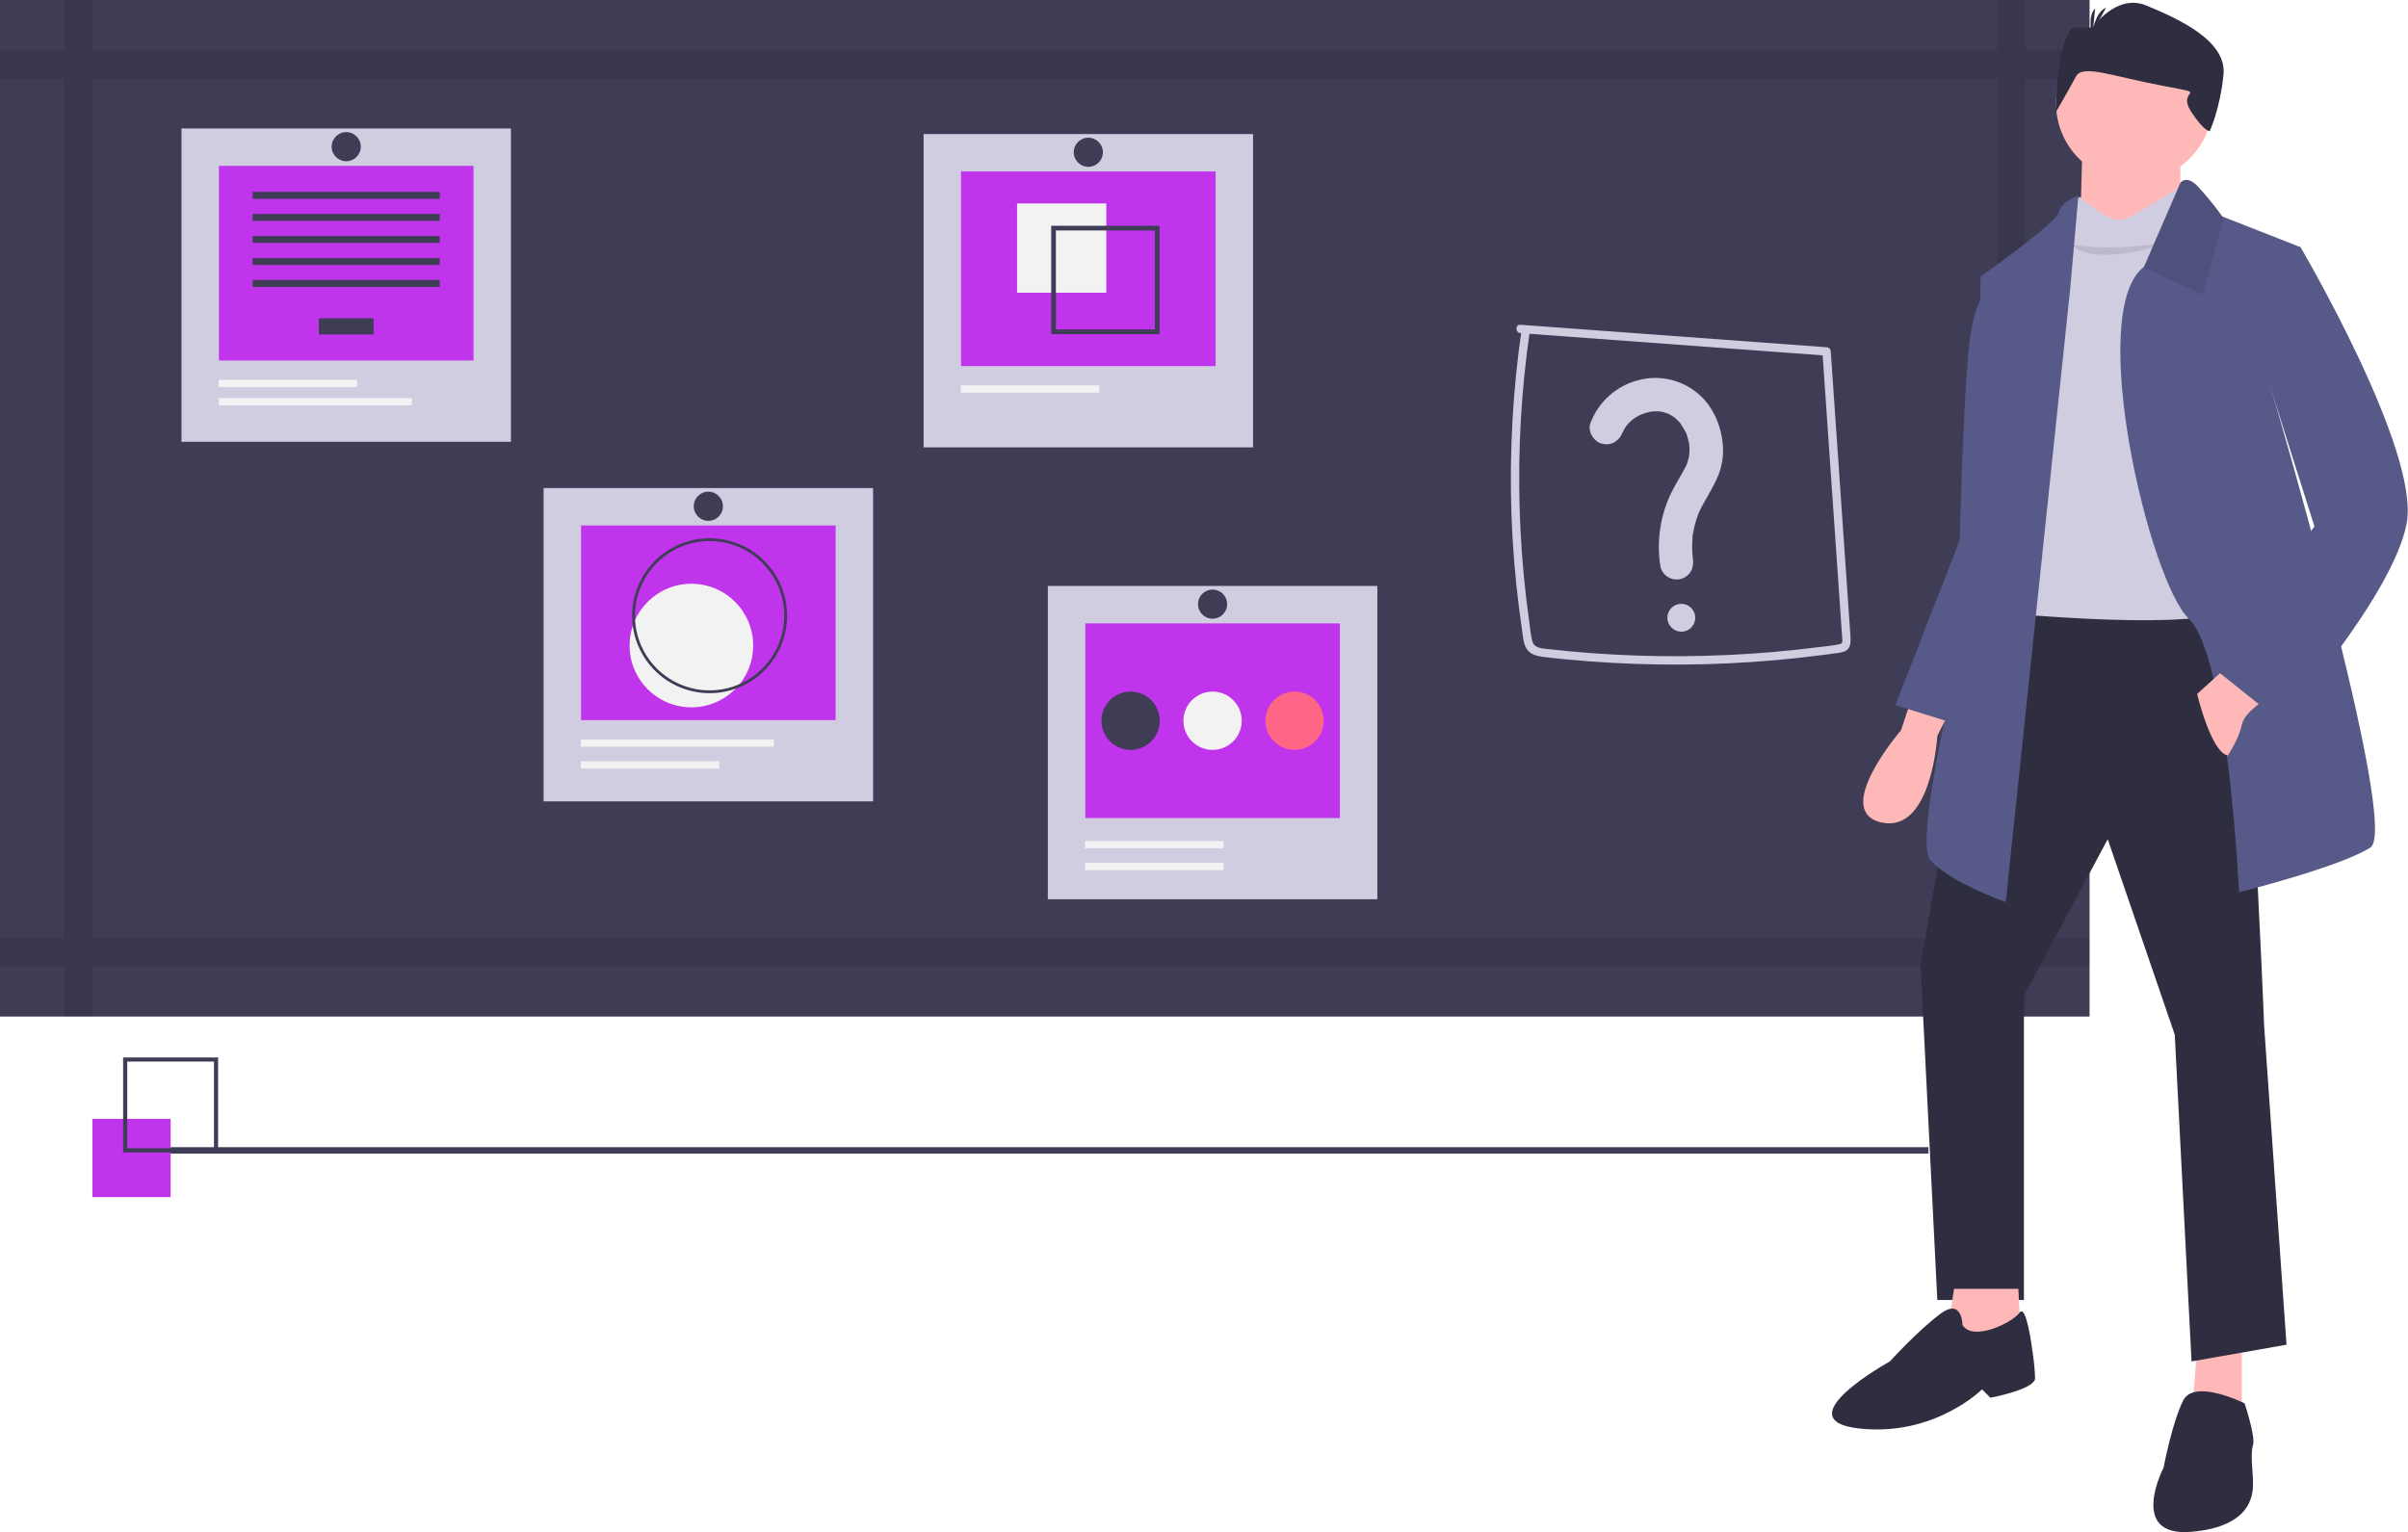 <svg  viewBox="0 0 1037 660" fill="none">
<g id="undraw_quiz_nlyh 1" clip-path="url(#clip0)">
<g id="board">
<path id="Vector" d="M899.868 0H0V437.904H899.868V0Z" fill="#3F3D56"/>
<path id="Vector_2" opacity="0.1" d="M899.868 33.685V21.655H872.198V0H860.168V21.655H39.7V0H27.67V21.655H0V33.685H27.67V404.219H0V416.249H27.67V437.904H39.7V416.249H860.168V437.904H872.198V416.249H899.868V404.219H872.198V33.685H899.868ZM860.168 404.219H39.7V33.685H860.168L860.168 404.219Z" fill="black"/>
</g>
<g id="clip4">
<path id="Vector_3" d="M593.139 252.409H451.252V387.376H593.139V252.409Z" fill="#D0CDE1"/>
<path id="Vector_4" d="M577.015 268.532H467.375V352.375H577.015V268.532Z" fill="#C034EB"/>
<path id="Vector_5" d="M526.903 362.266H467.266V365.405H526.903V362.266Z" fill="#F2F2F2"/>
<path id="Vector_6" d="M526.903 371.682H467.266V374.821H526.903V371.682Z" fill="#F2F2F2"/>
<path id="Vector_7" d="M486.884 323.031C493.818 323.031 499.439 317.41 499.439 310.476C499.439 303.542 493.818 297.921 486.884 297.921C479.95 297.921 474.329 303.542 474.329 310.476C474.329 317.41 479.95 323.031 486.884 323.031Z" fill="#3F3D56"/>
<path id="Vector_8" d="M522.195 323.031C529.129 323.031 534.75 317.41 534.75 310.476C534.75 303.542 529.129 297.921 522.195 297.921C515.261 297.921 509.64 303.542 509.64 310.476C509.64 317.41 515.261 323.031 522.195 323.031Z" fill="#F2F2F2"/>
<path id="Vector_9" d="M557.506 323.031C564.44 323.031 570.061 317.41 570.061 310.476C570.061 303.542 564.44 297.921 557.506 297.921C550.572 297.921 544.951 303.542 544.951 310.476C544.951 317.41 550.572 323.031 557.506 323.031Z" fill="#FF6584"/>
<path id="Vector_10" d="M522.195 266.533C525.662 266.533 528.473 263.723 528.473 260.256C528.473 256.789 525.662 253.978 522.195 253.978C518.728 253.978 515.917 256.789 515.917 260.256C515.917 263.723 518.728 266.533 522.195 266.533Z" fill="#3F3D56"/>
</g>
<g id="clip3">
<path id="Vector_11" d="M539.626 57.745H397.739V192.713H539.626V57.745Z" fill="#D0CDE1"/>
<path id="Vector_12" d="M523.502 73.869H413.862V157.711H523.502V73.869Z" fill="#C034EB"/>
<path id="Vector_13" d="M476.426 87.648H437.988V126.085H476.426V87.648Z" fill="#F2F2F2"/>
<path id="Vector_14" d="M452.703 97.259V143.933H499.376V97.259H452.703ZM497.352 141.908H454.727V99.284H497.352V141.908Z" fill="#3F3D56"/>
<path id="Vector_15" d="M473.391 166.033H413.754V169.172H473.391V166.033Z" fill="#F2F2F2"/>
<path id="Vector_16" d="M468.682 71.87C472.149 71.87 474.96 69.059 474.96 65.593C474.96 62.126 472.149 59.315 468.682 59.315C465.215 59.315 462.405 62.126 462.405 65.593C462.405 69.059 465.215 71.87 468.682 71.87Z" fill="#3F3D56"/>
</g>
<g id="clip2">
<path id="Vector_17" d="M375.989 210.238H234.102V345.206H375.989V210.238Z" fill="#D0CDE1"/>
<path id="Vector_18" d="M359.865 226.362H250.225V310.204H359.865V226.362Z" fill="#C034EB"/>
<path id="Vector_19" d="M297.745 304.701C312.446 304.701 324.364 292.783 324.364 278.082C324.364 263.38 312.446 251.463 297.745 251.463C283.044 251.463 271.126 263.38 271.126 278.082C271.126 292.783 283.044 304.701 297.745 304.701Z" fill="#F2F2F2"/>
<path id="Vector_20" d="M305.591 298.614C298.99 298.614 292.537 296.656 287.049 292.989C281.561 289.322 277.283 284.11 274.757 278.011C272.231 271.913 271.57 265.203 272.858 258.729C274.146 252.255 277.324 246.308 281.992 241.641C286.659 236.973 292.606 233.795 299.08 232.507C305.554 231.219 312.264 231.88 318.362 234.406C324.461 236.932 329.673 241.21 333.34 246.698C337.007 252.186 338.965 258.639 338.965 265.24C338.955 274.088 335.435 282.571 329.179 288.827C322.922 295.084 314.439 298.604 305.591 298.614ZM305.591 233.079C299.23 233.079 293.012 234.965 287.723 238.499C282.435 242.033 278.313 247.056 275.878 252.932C273.444 258.809 272.807 265.275 274.048 271.514C275.289 277.752 278.352 283.483 282.85 287.98C287.348 292.478 293.078 295.541 299.317 296.782C305.555 298.023 312.021 297.386 317.898 294.952C323.774 292.518 328.797 288.396 332.331 283.107C335.865 277.818 337.751 271.6 337.751 265.24C337.741 256.713 334.35 248.539 328.321 242.509C322.292 236.48 314.117 233.089 305.591 233.079Z" fill="#3F3D56"/>
<path id="Vector_21" d="M309.753 327.943H250.117V331.081H309.753V327.943Z" fill="#F2F2F2"/>
<path id="Vector_22" d="M333.294 318.526H250.117V321.665H333.294V318.526Z" fill="#F2F2F2"/>
<path id="Vector_23" d="M305.045 224.363C308.512 224.363 311.323 221.552 311.323 218.085C311.323 214.618 308.512 211.808 305.045 211.808C301.578 211.808 298.768 214.618 298.768 218.085C298.768 221.552 301.578 224.363 305.045 224.363Z" fill="#3F3D56"/>
</g>
<g id="clip1">
<path id="Vector_24" d="M220.04 55.339H78.153V190.307H220.04V55.339Z" fill="#D0CDE1"/>
<path id="Vector_25" d="M203.917 71.463H94.277V155.305H203.917V71.463Z" fill="#C034EB"/>
<path id="Vector_26" d="M160.89 137.099H137.303V144.089H160.89V137.099Z" fill="#3F3D56"/>
<path id="Vector_27" d="M189.405 82.68H108.788V85.675H189.405V82.68Z" fill="#3F3D56"/>
<path id="Vector_28" d="M189.405 92.165H108.788V95.161H189.405V92.165Z" fill="#3F3D56"/>
<path id="Vector_29" d="M189.405 101.651H108.788V104.647H189.405V101.651Z" fill="#3F3D56"/>
<path id="Vector_30" d="M189.405 111.137H108.788V114.133H189.405V111.137Z" fill="#3F3D56"/>
<path id="Vector_31" d="M189.405 120.623H108.788V123.619H189.405V120.623Z" fill="#3F3D56"/>
<path id="Vector_32" d="M153.805 163.627H94.168V166.766H153.805V163.627Z" fill="#F2F2F2"/>
<path id="Vector_33" d="M177.346 171.474H94.168V174.613H177.346V171.474Z" fill="#F2F2F2"/>
<path id="Vector_34" d="M149.097 69.464C152.564 69.464 155.374 66.653 155.374 63.186C155.374 59.719 152.564 56.909 149.097 56.909C145.63 56.909 142.819 59.719 142.819 63.186C142.819 66.653 145.63 69.464 149.097 69.464Z" fill="#3F3D56"/>
</g>
<g id="clip_question">
<path id="Vector_35" d="M654.791 143.51L757.548 151.06L786.608 153.195L784.804 151.39L790.261 230.331L792.99 269.802C793.1 271.397 793.213 272.991 793.321 274.586C793.41 275.912 793.775 277.19 792.204 277.517C789.081 278.168 785.829 278.439 782.665 278.838C776.234 279.65 769.788 280.332 763.328 280.887C737.48 283.106 711.497 283.269 685.624 281.374C679.159 280.9 672.705 280.298 666.262 279.566C663.866 279.294 660.893 279.192 660.018 276.506C659.115 273.736 658.961 270.586 658.553 267.712C656.736 254.906 655.498 242.035 654.838 229.098C653.496 203.315 654.409 177.464 657.569 151.84C657.956 148.702 658.379 145.569 658.838 142.441C659.169 140.169 655.692 139.188 655.357 141.481C651.478 167.961 649.986 194.736 650.899 221.482C651.365 234.864 652.436 248.206 654.113 261.508C654.537 264.868 654.997 268.223 655.494 271.573C655.89 274.239 655.988 277.382 657.574 279.673C659.105 281.883 661.675 282.592 664.201 282.929C667.417 283.358 670.653 283.665 673.881 283.98C700.68 286.593 727.65 286.992 754.515 285.172C761.276 284.714 768.026 284.116 774.765 283.378C778.084 283.014 781.4 282.616 784.711 282.184C786.332 281.973 787.952 281.754 789.571 281.528C791.082 281.421 792.579 281.16 794.037 280.751C797.078 279.654 797.077 276.721 796.888 273.988L796.185 263.821L794.78 243.488L789.115 161.557L788.413 151.39C788.399 150.916 788.205 150.465 787.869 150.129C787.534 149.794 787.082 149.599 786.608 149.586L683.85 142.036L654.791 139.901C652.474 139.73 652.484 143.34 654.791 143.51V143.51Z" fill="#D0CDE1"/>
<path id="Vector_36" d="M698.827 186.118C699.346 184.74 698.041 187.707 698.696 186.395C698.87 186.046 699.033 185.693 699.218 185.349C699.585 184.665 699.993 184.004 700.437 183.367C700.88 182.733 701.553 182.488 700.244 183.592C700.515 183.314 700.769 183.02 701.004 182.711C701.615 182.041 702.267 181.409 702.955 180.818C703.45 180.394 704.387 180.032 702.711 180.973C703.042 180.787 703.35 180.508 703.666 180.296C704.316 179.859 704.985 179.455 705.675 179.084C706.02 178.898 706.369 178.721 706.722 178.552C707.322 178.265 708.322 178.167 706.432 178.65C707.243 178.443 708.028 178.059 708.839 177.828C709.529 177.633 710.226 177.468 710.93 177.334C711.56 177.216 712.702 177.305 710.553 177.355C710.937 177.346 711.33 177.272 711.715 177.246C712.49 177.193 713.267 177.181 714.044 177.211C714.432 177.226 714.817 177.264 715.204 177.288C716.491 177.364 713.257 176.93 715.204 177.301C715.968 177.446 716.722 177.637 717.463 177.871C717.823 178.025 718.192 178.155 718.569 178.259L717.57 177.829C717.815 177.935 718.058 178.046 718.298 178.163C719.014 178.509 719.709 178.898 720.378 179.326C720.712 179.54 721.031 179.771 721.358 179.994C722.385 180.692 719.981 178.818 721.438 180.095C721.933 180.528 722.407 180.983 722.861 181.46C723.133 181.746 723.398 182.039 723.656 182.339C724.089 182.843 724.42 183.764 723.517 182.113C724.343 183.625 725.377 184.996 726.156 186.554C726.82 187.883 725.55 184.903 726.055 186.302C726.191 186.68 726.337 187.052 726.465 187.432C726.722 188.193 726.944 188.964 727.13 189.746C727.317 190.529 727.408 191.328 727.58 192.112C727.107 189.955 727.453 191.203 727.499 191.789C727.542 192.322 727.567 192.856 727.576 193.391C727.587 194.059 727.571 194.726 727.527 195.393C727.502 195.784 727.414 196.199 727.42 196.589C727.393 194.564 727.566 195.573 727.44 196.253C727.295 197.041 727.108 197.82 726.88 198.588C726.766 198.972 726.641 199.353 726.506 199.731C726.386 200.066 726.259 200.399 726.126 200.729C726.514 199.825 726.545 199.739 726.219 200.471C724.226 204.458 721.742 208.175 719.782 212.175C714.918 222.149 713.283 233.391 715.102 244.337C715.603 246.153 716.793 247.701 718.419 248.651C720.105 249.617 722.104 249.879 723.981 249.379C728.05 248.062 729.649 244.51 729.023 240.5C728.802 239.087 729.139 241.759 728.994 240.337C728.932 239.727 728.87 239.118 728.827 238.506C728.741 237.283 728.706 236.058 728.722 234.832C728.735 233.781 728.786 232.732 728.873 231.684C728.876 231.069 728.94 230.457 729.063 229.855C729.062 229.859 728.831 231.306 728.988 230.473C729.053 230.129 729.099 229.781 729.16 229.437C729.575 227.108 730.175 224.816 730.953 222.582C731.126 222.086 731.316 221.597 731.498 221.104C731.98 219.803 730.997 222.148 731.579 220.889C732.099 219.766 732.637 218.658 733.228 217.571C735.713 213.006 738.524 208.729 740.334 203.819C741.715 199.968 742.261 195.867 741.936 191.789C741.266 183.37 737.696 174.828 731.044 169.378C727.606 166.516 723.541 164.507 719.18 163.513C714.819 162.519 710.285 162.569 705.947 163.659C701.187 164.81 696.78 167.109 693.112 170.355C689.445 173.601 686.627 177.695 684.906 182.28C683.573 185.82 686.385 190.348 689.948 191.159C694.054 192.094 697.399 189.909 698.827 186.118V186.118Z" fill="#D0CDE1"/>
<path id="Vector_37" d="M724.045 272.116C725.232 272.116 726.392 271.764 727.379 271.105C728.365 270.446 729.134 269.509 729.588 268.412C730.043 267.316 730.161 266.11 729.93 264.946C729.698 263.782 729.127 262.713 728.288 261.874C727.449 261.035 726.38 260.463 725.216 260.232C724.052 260 722.845 260.119 721.749 260.573C720.653 261.027 719.716 261.796 719.056 262.783C718.397 263.77 718.045 264.93 718.045 266.116C718.063 267.702 718.701 269.218 719.822 270.34C720.943 271.461 722.459 272.099 724.045 272.116Z" fill="#D0CDE1"/>
</g>
<g id="character">
<path id="Vector_38" d="M946.185 580.463L943.778 611.742L965.433 614.148V578.057L946.185 580.463Z" fill="#FFB8B8"/>
<path id="Vector_39" d="M854.754 256.847L827.084 415.648L834.303 560.011H871.597V428.881L907.688 361.511L936.56 445.723L943.779 586.478L984.682 579.26L975.057 442.114C975.057 442.114 967.839 259.253 960.621 256.847C953.403 254.441 854.754 256.847 854.754 256.847Z" fill="#2F2E41"/>
<path id="Vector_40" d="M966.636 604.524C966.636 604.524 944.982 593.696 940.169 603.321C935.357 612.945 931.748 632.193 931.748 632.193C931.748 632.193 916.109 662.269 943.779 659.863C971.448 657.457 970.245 641.818 970.245 638.208C970.245 634.599 969.042 626.178 970.245 622.569C971.448 618.96 966.636 604.524 966.636 604.524Z" fill="#2F2E41"/>
<path id="Vector_41" d="M919.116 78.197C937.72 78.197 952.801 63.116 952.801 44.512C952.801 25.909 937.72 10.827 919.116 10.827C900.513 10.827 885.431 25.909 885.431 44.512C885.431 63.116 900.513 78.197 919.116 78.197Z" fill="#FFB8B8"/>
<path id="Vector_42" d="M896.86 60.753L895.657 104.062L938.966 100.453V60.753H896.86Z" fill="#FFB8B8"/>
<path id="Vector_43" d="M941.372 78.799C941.372 78.799 920.921 92.032 914.906 94.438C908.891 96.844 895.657 84.814 895.657 84.814C895.657 84.814 892.048 87.22 892.048 89.626C892.048 92.032 889.642 101.656 889.642 101.656L860.769 196.696L863.175 264.065C863.175 264.065 950.997 272.487 960.621 261.659C970.245 250.832 955.809 95.641 955.809 95.641L941.372 78.799Z" fill="#D0CDE1"/>
<path id="Vector_44" opacity="0.1" d="M935.357 104.062C935.357 104.062 902.875 116.093 892.048 105.265C892.048 105.265 907.688 108.874 935.357 104.062Z" fill="black"/>
<path id="Vector_45" d="M1020.77 365.12C1007.54 373.541 964.23 384.369 964.23 384.369C964.23 384.369 959.502 282.532 942.575 266.472C925.745 250.483 898.268 135.221 922.978 115.178C923.088 115.075 923.205 114.979 923.327 114.89L938.966 78.799C938.966 78.799 941.372 75.189 946.184 80.002C950.077 84.173 953.694 88.593 957.012 93.235L957.698 93.512L990.697 106.468L977.463 165.417C977.463 165.417 1034.01 356.699 1020.77 365.12Z" fill="#575A89"/>
<path id="Vector_46" opacity="0.1" d="M957.698 93.512L948.591 126.92L922.978 115.178C923.088 115.075 923.205 114.979 923.327 114.89L938.966 78.799C938.966 78.799 941.372 75.189 946.185 80.002C950.077 84.173 953.694 88.593 957.012 93.235L957.698 93.512Z" fill="black"/>
<path id="Vector_47" opacity="0.1" d="M895.056 84.212L891.447 125.115L891.254 126.98L874.003 124.514L883.013 95.821C885.058 93.897 886.406 92.345 886.634 91.43C887.837 86.618 895.056 84.212 895.056 84.212Z" fill="black"/>
<path id="Vector_48" d="M959.418 286.923L946.185 298.953C946.185 298.953 952.2 324.217 959.418 325.42C959.418 325.42 964.23 318.202 965.433 312.187C966.636 306.172 977.463 300.156 977.463 300.156L959.418 286.923Z" fill="#FFB8B8"/>
<path id="Vector_49" d="M975.057 104.062L990.697 106.468C990.697 106.468 1042.43 194.29 1036.41 225.568C1030.4 256.847 982.275 310.984 982.275 310.984L952.2 286.923L996.712 226.772L973.854 154.59L975.057 104.062Z" fill="#575A89"/>
<path id="Vector_50" d="M885.355 48.296C885.355 48.296 885.355 18.589 892.574 11.838H901.237C901.237 11.838 911.344 -3.016 924.338 2.386C937.332 7.787 958.988 17.239 957.545 32.092C956.101 46.945 951.598 56.542 951.598 56.542C951.598 56.542 949.192 56.542 943.829 48.468C936.663 37.678 953.214 41.041 931.557 36.99C909.9 32.94 896.906 27.538 894.018 32.939C891.131 38.341 885.355 48.296 885.355 48.296Z" fill="#2F2E41"/>
<path id="Vector_51" d="M841.521 555.199L837.912 578.057H870.394L869.191 555.199H841.521Z" fill="#FFB8B8"/>
<path id="Vector_52" d="M845.13 570.839C845.13 570.839 845.13 558.808 835.506 566.026C825.881 573.245 813.851 586.478 813.851 586.478C813.851 586.478 768.136 611.742 800.618 615.351C833.1 618.96 853.551 598.508 853.551 598.508L857.16 602.117C857.16 602.117 876.409 598.508 876.409 593.696C876.269 589.664 875.868 585.646 875.206 581.666C875.206 581.666 872.675 561.26 869.73 565.448C866.784 569.636 849.942 578.057 845.13 570.839Z" fill="#2F2E41"/>
<path id="Vector_53" d="M895.056 84.212L891.447 125.115L891.254 126.98L863.777 388.579C863.777 388.579 839.716 380.158 831.295 370.534C822.874 360.91 850.544 253.84 850.544 253.84L852.95 119.1C852.95 119.1 874.291 104.074 883.013 95.821C885.058 93.897 886.406 92.345 886.634 91.43C887.837 86.618 895.056 84.212 895.056 84.212Z" fill="#575A89"/>
<path id="Vector_54" d="M901.094 13.854C901.094 13.854 902.248 5.172 906.997 3.302L901.094 13.854Z" fill="#2F2E41"/>
<path id="Vector_55" d="M901.073 15.639C901.073 15.639 898.664 7.219 902.271 3.609L901.073 15.639Z" fill="#2F2E41"/>
<path id="Vector_56" d="M823.475 300.156L818.663 314.593C818.663 314.593 788.587 349.481 810.242 354.293C831.897 359.105 834.303 316.999 834.303 316.999L840.318 304.969L823.475 300.156Z" fill="#FFB8B8"/>
<path id="Vector_57" d="M857.16 125.717C857.16 125.717 849.942 124.514 847.536 153.387C845.13 182.259 843.927 232.787 843.927 232.787L816.257 303.766L851.145 314.593L867.987 233.99L857.16 125.717Z" fill="#575A89"/>
</g>
<g id="break_line">
<path id="Vector_58" d="M830.481 494.17H45.029V496.955H830.481V494.17Z" fill="#3F3D56"/>
<path id="Vector_59" d="M73.474 481.99H39.789V515.675H73.474V481.99Z" fill="#C034EB"/>
<path id="Vector_60" d="M93.926 496.426H53.023V455.523H93.926V496.426ZM54.801 494.648H92.147V457.301H54.801V494.648Z" fill="#3F3D56"/>
</g>
</g>
<defs>
<clipPath id="clip0">
<rect width="1036.9" height="660" fill="white"/>
</clipPath>
</defs>
</svg>
